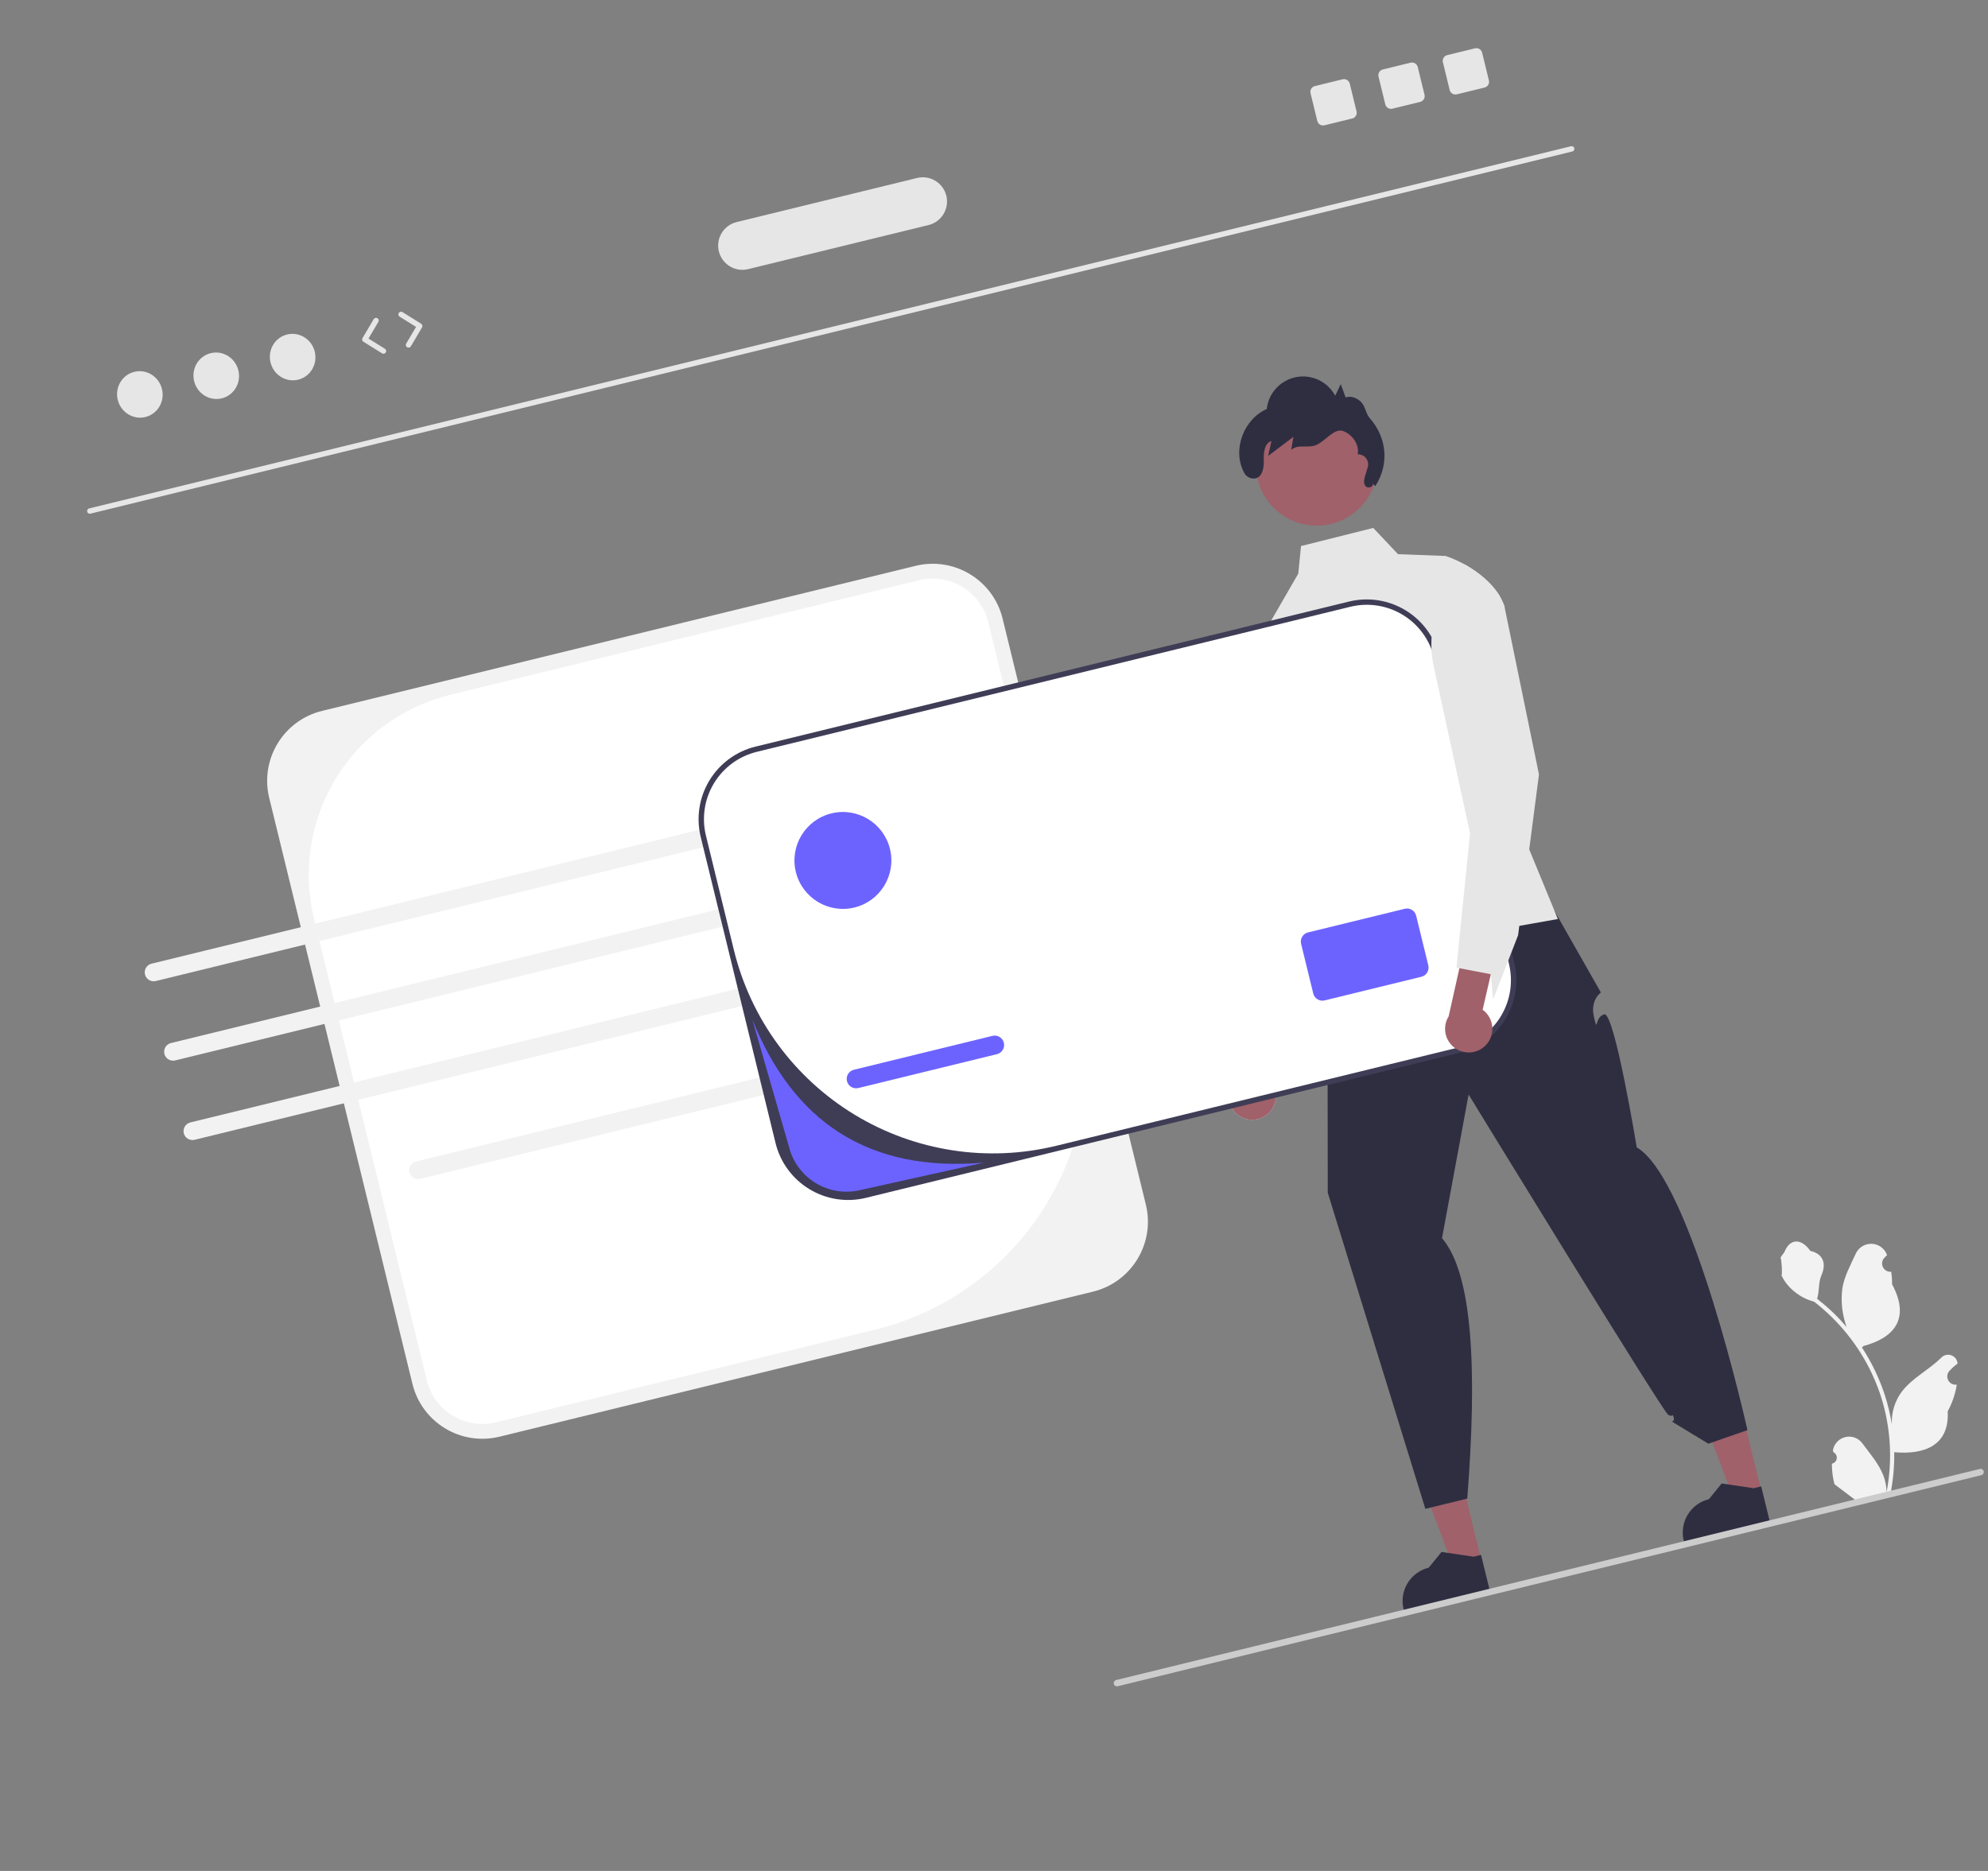 <svg width="204" height="192" viewBox="0 0 204 192" fill="none" xmlns="http://www.w3.org/2000/svg">
<rect x="0" y="0" width="204" height="192" fill="#808080" stroke="none"/>
<g clip-path="url(#clip0_4_24)">
<path d="M93.956 58.067L33.048 72.953C29.085 73.922 26.658 77.92 27.626 81.883L42.323 142.015C43.292 145.978 47.29 148.405 51.253 147.437L112.16 132.55C116.123 131.582 118.551 127.584 117.582 123.62L102.885 63.489C101.917 59.526 97.919 57.098 93.956 58.067Z" fill="#F2F2F2"/>
<path d="M46.199 71.303C41.295 72.501 37.068 75.599 34.448 79.914C31.828 84.229 31.03 89.409 32.228 94.313L43.799 141.654C43.982 142.402 44.31 143.108 44.766 143.729C45.221 144.351 45.795 144.877 46.454 145.277C47.112 145.676 47.843 145.943 48.605 146.06C49.367 146.178 50.144 146.144 50.892 145.961L89.765 136.46C97.121 134.662 103.461 130.016 107.391 123.543C111.321 117.071 112.519 109.302 110.721 101.947L101.41 63.85C101.04 62.338 100.085 61.035 98.755 60.227C97.424 59.419 95.828 59.173 94.316 59.543L46.199 71.303Z" fill="white"/>
<path d="M161.346 15.544L9.28 52.711C9.209 52.728 9.133 52.717 9.071 52.678C9.008 52.641 8.963 52.579 8.946 52.508C8.928 52.437 8.94 52.362 8.978 52.299C9.016 52.236 9.077 52.191 9.149 52.174L161.214 15.007C161.286 14.99 161.361 15.002 161.423 15.04C161.486 15.078 161.531 15.139 161.548 15.21C161.566 15.281 161.554 15.357 161.516 15.419C161.478 15.482 161.417 15.527 161.346 15.544Z" fill="#E6E6E6"/>
<path d="M14.919 42.796C16.172 42.49 16.934 41.203 16.621 39.922C16.308 38.641 15.039 37.85 13.785 38.157C12.532 38.463 11.77 39.75 12.083 41.031C12.396 42.312 13.666 43.102 14.919 42.796Z" fill="#E6E6E6"/>
<path d="M22.758 40.88C24.011 40.574 24.773 39.287 24.46 38.006C24.147 36.725 22.877 35.935 21.624 36.241C20.371 36.547 19.609 37.834 19.922 39.115C20.235 40.396 21.505 41.187 22.758 40.88Z" fill="#E6E6E6"/>
<path d="M30.597 38.964C31.85 38.658 32.612 37.371 32.299 36.09C31.986 34.809 30.716 34.019 29.463 34.325C28.209 34.631 27.447 35.918 27.761 37.199C28.074 38.48 29.343 39.271 30.597 38.964Z" fill="#E6E6E6"/>
<path d="M39.416 36.294C39.38 36.302 39.343 36.304 39.307 36.298C39.27 36.292 39.236 36.279 39.204 36.26L37.291 35.069C37.229 35.031 37.185 34.97 37.168 34.9C37.151 34.83 37.162 34.756 37.199 34.694L38.348 32.754C38.366 32.723 38.39 32.695 38.419 32.673C38.448 32.651 38.481 32.635 38.517 32.626C38.552 32.616 38.589 32.614 38.625 32.619C38.661 32.624 38.696 32.636 38.727 32.655C38.759 32.674 38.786 32.698 38.808 32.728C38.83 32.757 38.846 32.79 38.855 32.825C38.863 32.861 38.865 32.898 38.86 32.934C38.854 32.97 38.842 33.005 38.823 33.036L37.812 34.742L39.496 35.791C39.542 35.819 39.579 35.861 39.602 35.911C39.624 35.96 39.632 36.015 39.623 36.069C39.614 36.123 39.59 36.172 39.553 36.212C39.517 36.252 39.469 36.281 39.416 36.294Z" fill="#E6E6E6"/>
<path d="M41.989 35.665C41.936 35.678 41.88 35.675 41.829 35.656C41.778 35.638 41.734 35.605 41.701 35.561C41.669 35.517 41.65 35.465 41.647 35.411C41.644 35.356 41.658 35.302 41.685 35.256L42.696 33.549L41.012 32.501C40.981 32.482 40.954 32.457 40.932 32.427C40.911 32.398 40.895 32.364 40.887 32.329C40.879 32.293 40.877 32.256 40.883 32.22C40.889 32.184 40.902 32.15 40.921 32.119C40.941 32.088 40.966 32.061 40.995 32.04C41.025 32.019 41.059 32.004 41.094 31.995C41.13 31.987 41.167 31.986 41.203 31.993C41.239 31.999 41.273 32.012 41.304 32.032L43.217 33.223C43.279 33.261 43.323 33.321 43.34 33.392C43.357 33.462 43.346 33.536 43.309 33.598L42.161 35.537C42.142 35.569 42.117 35.596 42.088 35.618C42.058 35.64 42.024 35.656 41.989 35.665Z" fill="#E6E6E6"/>
<path d="M144.748 6.433L141.901 7.128C141.824 7.147 141.751 7.181 141.687 7.228C141.623 7.275 141.569 7.334 141.528 7.402C141.486 7.47 141.459 7.545 141.447 7.624C141.435 7.702 141.438 7.782 141.457 7.86L142.154 10.709C142.172 10.786 142.206 10.859 142.253 10.923C142.3 10.987 142.359 11.041 142.427 11.083C142.495 11.124 142.57 11.151 142.649 11.164C142.728 11.175 142.808 11.172 142.885 11.153L145.732 10.457C145.888 10.419 146.023 10.321 146.106 10.184C146.19 10.046 146.216 9.882 146.178 9.725L145.482 6.876C145.443 6.72 145.344 6.586 145.207 6.502C145.069 6.419 144.904 6.394 144.748 6.433Z" fill="#E6E6E6"/>
<path d="M137.772 8.138L134.925 8.833C134.848 8.852 134.775 8.886 134.711 8.933C134.647 8.98 134.592 9.039 134.551 9.107C134.51 9.175 134.483 9.25 134.47 9.329C134.458 9.407 134.462 9.488 134.481 9.565L135.177 12.414C135.196 12.492 135.23 12.564 135.277 12.628C135.324 12.692 135.383 12.747 135.451 12.788C135.519 12.829 135.594 12.857 135.673 12.869C135.751 12.881 135.831 12.877 135.908 12.858L138.755 12.162C138.912 12.124 139.046 12.026 139.13 11.889C139.214 11.752 139.24 11.587 139.202 11.431L138.506 8.581C138.467 8.425 138.368 8.291 138.23 8.208C138.093 8.124 137.928 8.099 137.772 8.138Z" fill="#E6E6E6"/>
<path d="M151.355 4.96L148.508 5.656C148.431 5.675 148.358 5.708 148.294 5.755C148.23 5.802 148.175 5.862 148.134 5.929C148.093 5.997 148.066 6.073 148.053 6.151C148.041 6.23 148.045 6.31 148.064 6.387L148.76 9.237C148.779 9.314 148.813 9.386 148.86 9.451C148.907 9.515 148.966 9.569 149.034 9.61C149.102 9.651 149.177 9.679 149.256 9.691C149.334 9.703 149.414 9.699 149.491 9.681L152.338 8.985C152.495 8.947 152.629 8.848 152.713 8.711C152.797 8.574 152.823 8.409 152.785 8.253L152.089 5.403C152.05 5.247 151.951 5.113 151.813 5.03C151.676 4.947 151.511 4.922 151.355 4.96Z" fill="#E6E6E6"/>
<path d="M95.284 23.094L76.77 27.619C76.13 27.776 75.453 27.672 74.89 27.329C74.326 26.987 73.921 26.435 73.765 25.795C73.608 25.154 73.713 24.478 74.055 23.914C74.397 23.351 74.949 22.946 75.59 22.79L94.104 18.265C94.744 18.108 95.421 18.212 95.984 18.555C96.548 18.897 96.952 19.449 97.109 20.089C97.265 20.73 97.161 21.406 96.819 21.97C96.477 22.533 95.925 22.938 95.284 23.094Z" fill="#E6E6E6"/>
<path d="M84.435 110.88L43.116 120.979C42.88 121.037 42.63 120.998 42.422 120.872C42.214 120.746 42.065 120.542 42.007 120.306C41.949 120.069 41.988 119.82 42.114 119.612C42.24 119.404 42.444 119.255 42.68 119.197L84 109.098C84.236 109.04 84.486 109.079 84.694 109.205C84.902 109.331 85.051 109.535 85.109 109.771C85.166 110.008 85.128 110.257 85.002 110.465C84.875 110.673 84.672 110.822 84.435 110.88Z" fill="#F2F2F2"/>
<path d="M78.223 85.464L15.987 100.675C15.87 100.704 15.748 100.71 15.629 100.691C15.51 100.673 15.396 100.632 15.293 100.569C15.189 100.507 15.1 100.424 15.028 100.327C14.957 100.23 14.905 100.12 14.877 100.002C14.848 99.885 14.843 99.764 14.861 99.644C14.88 99.525 14.922 99.411 14.984 99.308C15.047 99.205 15.129 99.115 15.227 99.044C15.324 98.973 15.434 98.922 15.552 98.893L77.788 83.682C78.024 83.625 78.273 83.663 78.481 83.79C78.688 83.916 78.837 84.12 78.895 84.356C78.953 84.592 78.915 84.841 78.789 85.049C78.663 85.257 78.459 85.406 78.223 85.464Z" fill="#F2F2F2"/>
<path d="M79.78 91.827L17.541 107.039C17.305 107.097 17.102 107.246 16.975 107.454C16.849 107.662 16.811 107.912 16.869 108.148C16.927 108.384 17.076 108.588 17.283 108.714C17.491 108.841 17.741 108.879 17.977 108.822L80.216 93.61C80.452 93.552 80.655 93.403 80.781 93.195C80.907 92.987 80.946 92.737 80.888 92.501C80.83 92.265 80.681 92.061 80.473 91.934C80.266 91.808 80.016 91.769 79.78 91.827Z" fill="#F2F2F2"/>
<path d="M82.206 101.757L19.969 116.968C19.733 117.026 19.483 116.987 19.276 116.861C19.067 116.735 18.918 116.531 18.86 116.295C18.803 116.058 18.841 115.809 18.968 115.601C19.094 115.393 19.297 115.244 19.534 115.186L81.77 99.975C82.006 99.917 82.256 99.955 82.464 100.082C82.672 100.208 82.821 100.412 82.879 100.648C82.937 100.884 82.898 101.134 82.772 101.342C82.646 101.55 82.442 101.699 82.206 101.757Z" fill="#F2F2F2"/>
<path d="M152.012 160.138L149.155 160.836L145.102 150.147L149.319 149.117L152.012 160.138Z" fill="#A0616A"/>
<path d="M152.841 163.094L144.055 165.241L144.028 165.13C143.806 164.223 143.954 163.265 144.438 162.467C144.923 161.669 145.705 161.096 146.612 160.874L146.612 160.874L147.919 159.264L151.211 159.75L151.978 159.563L152.841 163.094Z" fill="#2F2E41"/>
<path d="M180.761 153.111L177.904 153.809L173.851 143.121L178.068 142.09L180.761 153.111Z" fill="#A0616A"/>
<path d="M181.59 156.067L172.804 158.215L172.776 158.103C172.555 157.196 172.703 156.239 173.187 155.44C173.672 154.642 174.454 154.069 175.36 153.848L175.361 153.848L176.668 152.238L179.96 152.724L180.727 152.536L181.59 156.067Z" fill="#2F2E41"/>
<path d="M138.868 96.253C138.868 96.253 137.479 98.704 137.715 100.015C137.952 101.326 138.356 98.74 137.952 101.326C137.548 103.912 137.165 102.348 137.548 103.912C137.93 105.477 136.231 107.511 136.231 107.511L136.25 122.404L146.264 154.839L150.567 153.787C151.586 140.621 151.146 130.755 147.973 127.064L150.702 112.323C150.702 112.323 170.628 144.893 171.191 145.196C171.754 145.5 171.61 144.913 171.754 145.5C171.897 146.087 171.167 145.643 171.897 146.087L175.304 148.156L179.315 146.761C179.315 146.761 173.613 121.047 167.955 117.745C167.955 117.745 165.667 103.797 164.619 104.094C163.571 104.391 164.001 106.151 163.571 104.391C163.141 102.631 164.279 101.855 164.279 101.855L157.737 90.352L138.868 96.253Z" fill="#2F2E41"/>
<path d="M154.377 63.583L154.47 81.205L156.923 87.168L159.863 94.312L155.905 95.012L149.78 96.094L138.409 98.105L129.399 65.489L133.223 58.867L133.504 56.037L140.917 54.177L143.458 56.871L148.342 57.054C149.021 57.283 149.676 57.574 150.301 57.923C151.683 58.691 153.005 59.773 153.804 61.017C154.041 61.378 154.231 61.768 154.369 62.178L154.377 63.583Z" fill="#E6E6E6"/>
<path d="M130.143 114.274C130.402 114.035 130.605 113.744 130.74 113.419C130.875 113.094 130.938 112.743 130.924 112.391C130.91 112.04 130.82 111.695 130.66 111.382C130.5 111.069 130.274 110.794 129.997 110.577L133.14 98.882L130.119 97.217L126.487 111.134C126.156 111.627 126.017 112.225 126.097 112.813C126.177 113.402 126.47 113.941 126.921 114.328C127.371 114.715 127.948 114.923 128.542 114.913C129.136 114.903 129.705 114.676 130.143 114.274Z" fill="#E6E6E6"/>
<path d="M132.171 62.682L136.631 86.653L133.904 103.069L131.106 109.57L130.968 106.968L127.766 106.238L127.466 106.17L127.748 83.573L126.233 75.189C125.973 73.746 126.015 72.264 126.356 70.838C126.698 69.413 127.331 68.073 128.217 66.905L130.756 63.557L132.171 62.682Z" fill="#E6E6E6"/>
<path d="M130.143 114.274C130.402 114.035 130.605 113.744 130.74 113.419C130.875 113.094 130.938 112.743 130.924 112.391C130.91 112.04 130.82 111.695 130.66 111.382C130.5 111.069 130.274 110.794 129.997 110.577L133.14 98.882L130.119 97.217L126.487 111.134C126.156 111.627 126.017 112.225 126.097 112.813C126.177 113.402 126.47 113.941 126.921 114.328C127.371 114.715 127.948 114.923 128.542 114.913C129.136 114.903 129.705 114.676 130.143 114.274Z" fill="#A0616A"/>
<path d="M132.171 62.682L136.631 86.653L133.904 103.069L131.106 109.57L130.968 106.968L127.766 106.238L127.466 106.17L127.748 83.573L126.233 75.189C125.973 73.746 126.015 72.264 126.356 70.838C126.698 69.413 127.331 68.073 128.217 66.905L130.756 63.557L132.171 62.682Z" fill="#E6E6E6"/>
<path d="M138.501 61.999L77.594 76.886C73.63 77.854 71.203 81.852 72.171 85.816L79.851 117.237C80.82 121.2 84.818 123.627 88.781 122.659L149.688 107.772C153.651 106.804 156.079 102.806 155.11 98.842L147.43 67.421C146.462 63.458 142.464 61.031 138.501 61.999Z" fill="white"/>
<path d="M149.754 108.041L88.847 122.927C86.872 123.407 84.788 123.085 83.052 122.03C81.315 120.976 80.067 119.275 79.583 117.302L71.903 85.881C71.423 83.907 71.746 81.823 72.8 80.086C73.855 78.35 75.555 77.102 77.528 76.617L138.435 61.731C140.409 61.251 142.493 61.573 144.23 62.628C145.967 63.682 147.214 65.383 147.699 67.356L155.378 98.777C155.859 100.751 155.536 102.835 154.482 104.572C153.427 106.309 151.727 107.556 149.754 108.041ZM77.659 77.154C75.827 77.602 74.248 78.759 73.269 80.371C72.29 81.983 71.992 83.918 72.44 85.75L75.31 97.494C77.033 104.545 81.487 110.622 87.691 114.389C93.895 118.156 101.342 119.304 108.392 117.581L149.622 107.504C151.454 107.056 153.034 105.899 154.012 104.287C154.991 102.675 155.29 100.74 154.842 98.908L147.162 67.487C146.94 66.58 146.542 65.725 145.99 64.972C145.438 64.219 144.743 63.582 143.945 63.097C143.147 62.612 142.261 62.29 141.338 62.147C140.415 62.005 139.473 62.046 138.566 62.268L77.659 77.154Z" fill="#3F3D56"/>
<path d="M101.843 106.302L87.622 109.778C87.103 109.905 86.786 110.428 86.913 110.947C87.039 111.465 87.563 111.783 88.081 111.656L102.302 108.18C102.821 108.054 103.139 107.53 103.012 107.012C102.885 106.493 102.362 106.175 101.843 106.302Z" fill="#6C63FF"/>
<path d="M144.152 93.26L134.224 95.687C133.705 95.813 133.387 96.337 133.514 96.855L134.76 101.953C134.887 102.472 135.41 102.79 135.929 102.663L145.857 100.236C146.375 100.11 146.693 99.587 146.566 99.068L145.32 93.97C145.193 93.451 144.67 93.133 144.152 93.26Z" fill="#6C63FF"/>
<path d="M87.676 93.13C90.344 92.478 91.978 89.787 91.326 87.12C90.674 84.453 87.983 82.819 85.315 83.471C82.648 84.123 81.014 86.814 81.666 89.481C82.318 92.148 85.009 93.782 87.676 93.13Z" fill="#6C63FF"/>
<path d="M136.596 53.768C139.945 52.949 141.997 49.57 141.178 46.221C140.36 42.872 136.981 40.82 133.631 41.639C130.282 42.457 128.231 45.836 129.049 49.185C129.868 52.535 133.247 54.586 136.596 53.768Z" fill="#A0616A"/>
<path d="M140.855 49.622C140.991 49.972 140.345 50.171 140.115 49.873C139.886 49.575 139.985 49.149 140.095 48.79L140.349 47.954C140.397 47.797 140.406 47.631 140.377 47.469C140.347 47.307 140.28 47.155 140.179 47.024C140.079 46.894 139.949 46.79 139.8 46.72C139.651 46.65 139.488 46.617 139.324 46.623C139.502 45.636 138.801 44.63 137.872 44.25C136.944 43.871 136.032 45.228 135.12 45.645C134.208 46.063 133.263 45.518 132.497 46.165L132.725 44.829L130.13 46.788L130.472 45.264C129.75 45.483 129.656 46.451 129.686 47.205C129.717 48.008 129.543 49.065 128.672 49.11C128.464 49.114 128.259 49.059 128.081 48.952C127.902 48.845 127.758 48.69 127.664 48.504C126.415 46.181 127.619 43.014 129.988 41.974C130.074 41.179 130.413 40.432 130.954 39.843C131.495 39.254 132.211 38.854 132.997 38.701C133.782 38.548 134.596 38.651 135.318 38.994C136.041 39.337 136.635 39.903 137.013 40.608L137.582 39.416L138.084 40.785C138.652 40.581 139.303 40.858 139.712 41.302C140.121 41.746 140.149 42.441 140.548 42.894C142.337 44.925 142.574 47.644 141.128 49.89" fill="#2F2E41"/>
<path d="M187.979 150.205C188.106 150.18 188.221 150.117 188.31 150.025C188.399 149.932 188.458 149.814 188.478 149.687C188.498 149.561 188.478 149.43 188.422 149.315C188.366 149.199 188.275 149.104 188.163 149.042L188.081 148.886C188.083 148.871 188.085 148.857 188.087 148.842C188.14 148.515 188.289 148.21 188.515 147.967C188.74 147.724 189.033 147.553 189.355 147.475C189.678 147.397 190.016 147.417 190.328 147.531C190.639 147.645 190.91 147.849 191.106 148.116C191.89 149.184 192.809 150.22 193.271 151.439C193.475 151.978 193.584 152.548 193.593 153.123C194.134 150.313 194.064 147.418 193.388 144.637C193.218 143.939 193.009 143.252 192.762 142.577C192.558 142.024 192.332 141.482 192.081 140.949C190.717 138.06 188.687 135.537 186.158 133.585C185.096 133.303 184.146 132.702 183.436 131.863C183.179 131.561 182.967 131.225 182.807 130.863C182.916 130.851 182.816 129.169 182.712 129.09C182.805 128.83 183.041 128.655 183.149 128.397C183.684 127.117 184.833 127.037 185.769 128.37C187.15 128.69 187.413 129.717 186.901 130.891C186.575 131.638 186.717 132.506 186.461 133.283C186.517 133.328 186.576 133.371 186.632 133.416C187.673 134.24 188.631 135.165 189.491 136.177C189.035 134.92 188.884 133.572 189.05 132.244C189.242 130.998 189.888 129.83 190.424 128.663C190.564 128.35 190.794 128.086 191.085 127.904C191.376 127.722 191.714 127.63 192.057 127.64C192.399 127.65 192.731 127.761 193.011 127.96C193.29 128.159 193.505 128.436 193.627 128.757C193.632 128.771 193.637 128.785 193.642 128.799C193.543 128.892 193.447 128.988 193.355 129.088C193.239 129.214 193.164 129.372 193.14 129.542C193.115 129.712 193.143 129.885 193.219 130.038C193.294 130.192 193.415 130.319 193.564 130.403C193.713 130.487 193.884 130.524 194.055 130.51L194.073 130.508C194.133 130.933 194.161 131.361 194.156 131.79C196.088 135.388 194.286 137.311 191.239 138.123C191.18 138.174 191.123 138.225 191.063 138.274C192.047 139.78 192.832 141.407 193.396 143.114C193.726 144.123 193.973 145.156 194.137 146.204L194.133 146.167C194.076 144.971 194.433 143.792 195.144 142.828C196.205 141.414 197.982 140.554 199.199 139.328C199.327 139.193 199.492 139.098 199.672 139.053C199.853 139.009 200.043 139.017 200.219 139.076C200.395 139.136 200.551 139.245 200.667 139.39C200.784 139.535 200.856 139.711 200.876 139.896L200.88 139.935C200.688 140.074 200.505 140.225 200.331 140.387C200.232 140.48 200.136 140.577 200.044 140.676C199.928 140.803 199.853 140.961 199.829 141.13C199.805 141.3 199.832 141.473 199.908 141.627C199.984 141.78 200.104 141.908 200.253 141.992C200.402 142.076 200.574 142.113 200.744 142.098L200.762 142.096C200.774 142.095 200.785 142.094 200.798 142.093C200.646 143.053 200.33 143.979 199.864 144.832C200.062 148.337 197.473 149.307 194.38 149.028L194.379 149.029C194.398 150.466 194.268 151.901 193.991 153.311L189.156 154.493C189.125 154.443 189.096 154.391 189.067 154.341C189.522 154.26 189.965 154.124 190.386 153.935C189.92 153.582 189.452 153.226 188.986 152.874C188.976 152.867 188.966 152.861 188.957 152.853C188.72 152.672 188.482 152.494 188.245 152.313L188.245 152.313C188.066 151.624 187.977 150.916 187.979 150.205L187.979 150.205Z" fill="#F2F2F2"/>
<path d="M114.297 172.804C114.307 172.846 114.325 172.886 114.351 172.921C114.376 172.955 114.408 172.985 114.445 173.007C114.482 173.03 114.523 173.045 114.566 173.051C114.609 173.058 114.652 173.056 114.694 173.045L203.318 151.385C203.403 151.364 203.476 151.31 203.521 151.236C203.566 151.161 203.58 151.072 203.559 150.987C203.539 150.903 203.485 150.83 203.411 150.784C203.336 150.739 203.247 150.725 203.162 150.746L114.538 172.407C114.496 172.417 114.457 172.435 114.422 172.461C114.387 172.486 114.357 172.518 114.335 172.555C114.312 172.592 114.298 172.633 114.291 172.676C114.285 172.719 114.287 172.762 114.297 172.804Z" fill="#CCCCCC"/>
<path d="M152.419 107.308C152.669 107.061 152.863 106.762 152.986 106.432C153.109 106.103 153.159 105.75 153.133 105.399C153.107 105.049 153.004 104.708 152.833 104.4C152.662 104.093 152.426 103.826 152.142 103.619L154.868 91.82L151.79 90.263L148.654 104.301C148.341 104.805 148.224 105.407 148.324 105.993C148.425 106.578 148.737 107.106 149.201 107.477C149.665 107.847 150.249 108.035 150.842 108.004C151.435 107.973 151.996 107.726 152.419 107.308Z" fill="#A0616A"/>
<path d="M153.804 61.017L154.369 62.178L157.922 79.474L156.923 87.168L155.905 95.012L155.78 95.978L153.215 102.573L152.984 99.977L149.757 99.361L149.457 99.306L149.78 96.094L150.527 88.711L150.849 85.516L148.936 76.711L147.123 68.388C146.812 66.955 146.801 65.473 147.091 64.036C147.382 62.599 147.967 61.238 148.81 60.039L150.301 57.923C151.683 58.691 153.005 59.773 153.804 61.017Z" fill="#E6E6E6"/>
<path d="M100.943 119.314L88.299 122.12C86.734 122.5 85.082 122.244 83.705 121.407C82.328 120.571 81.339 119.223 80.955 117.659L77.204 104.639C81.369 114.983 88.967 120.334 100.943 119.314Z" fill="#6C63FF"/>
</g>
<defs>
<clipPath id="clip0_4_24">
<rect width="171.22" height="155.244" fill="white" transform="translate(0.493 41.144) rotate(-13.735)"/>
</clipPath>
</defs>
</svg>
